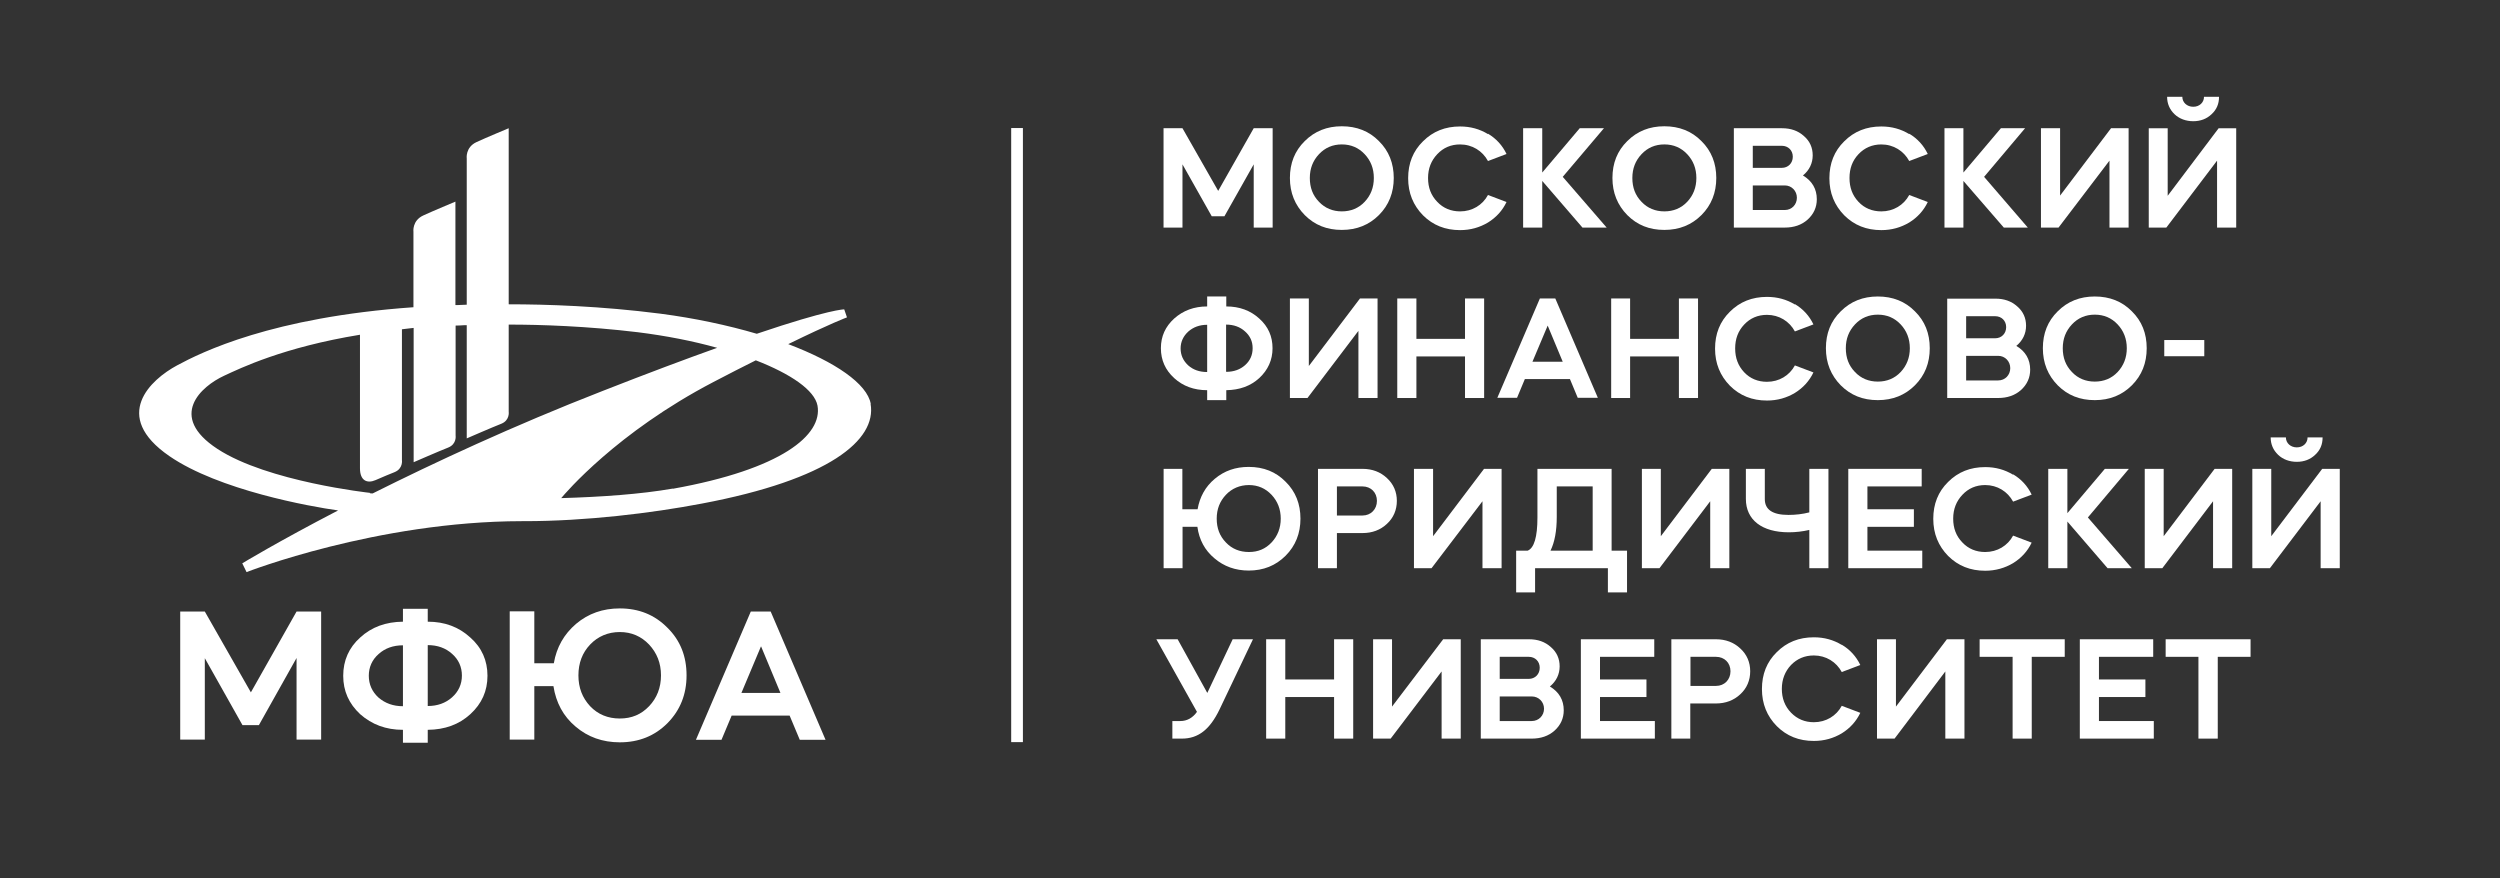 <svg width="185" height="65" viewBox="0 0 185 65" fill="none" xmlns="http://www.w3.org/2000/svg">
<rect x="0" y="0" width="185" height="65" fill="#333333" stroke="none"/>
<mask id="mask0_3622_23698" style="mask-type:luminance" maskUnits="userSpaceOnUse" x="0" y="0" width="184" height="65">
<path d="M183.574 0H0V64.422H183.574V0Z" fill="white"/>
</mask>
<g mask="url(#mask0_3622_23698)">
<path d="M64.439 29.899C64.179 28.397 61.795 26.779 58.329 25.465C61.521 23.905 62.676 23.486 62.676 23.486L62.474 22.894C62.474 22.894 61.42 22.865 56.003 24.699C53.837 24.064 51.41 23.544 48.868 23.212C44.477 22.648 40.432 22.518 37.644 22.518V9.489C37.644 9.489 35.911 10.211 35.261 10.515C34.423 10.905 34.539 11.728 34.539 11.728V22.547C34.091 22.561 33.845 22.576 33.845 22.576C33.802 22.576 33.744 22.576 33.701 22.576V14.92C33.701 14.92 31.968 15.643 31.318 15.946C30.48 16.336 30.595 17.159 30.595 17.159V22.735C20.123 23.471 14.894 26.072 13.103 27.039C11.168 28.079 8.192 30.766 12.54 33.756C16.194 36.269 22.94 37.483 25.02 37.772C20.542 40.097 17.928 41.686 17.928 41.686L18.245 42.336C18.245 42.336 27.865 38.58 38.612 38.566C38.684 38.566 38.742 38.566 38.814 38.566C43.335 38.566 48.218 37.974 51.93 37.266C61.362 35.489 64.886 32.557 64.424 29.885L64.439 29.899ZM27.374 36.471C27.374 36.471 19.805 35.648 16.093 33.221C12.381 30.795 14.894 28.585 16.584 27.805C17.798 27.241 20.975 25.696 26.638 24.771V34.651C26.638 35.576 27.172 35.793 27.779 35.533C28.313 35.301 28.891 35.056 29.194 34.94C29.844 34.68 29.743 34.045 29.743 34.045V24.367C30.061 24.338 30.263 24.295 30.61 24.266V34.204C30.61 34.204 32.502 33.38 33.166 33.12C33.816 32.86 33.715 32.225 33.715 32.225V24.093C33.932 24.093 34.149 24.078 34.365 24.064C34.365 24.064 34.438 24.064 34.539 24.064V32.441C34.539 32.441 36.431 31.618 37.095 31.358C37.745 31.098 37.644 30.463 37.644 30.463V24.02C40.028 24.02 43.465 24.136 47.192 24.584C49.272 24.844 51.28 25.234 53.071 25.739C50.803 26.548 48.015 27.588 44.592 28.931C37.919 31.532 32.083 34.261 27.576 36.515C27.447 36.515 27.374 36.5 27.374 36.5V36.471ZM49.792 36.154C47.409 36.573 44.477 36.775 41.53 36.861C41.833 36.5 45.632 32.008 52.797 28.267C53.967 27.66 54.992 27.126 55.931 26.664C58.531 27.675 60.279 28.874 60.495 30.015C60.885 32.181 57.852 34.724 49.792 36.168V36.154Z" fill="white"/>
<path d="M13.336 54.73V45.254H15.156L18.565 51.234L21.945 45.254H23.765V54.73H21.945V48.692L19.157 53.661H17.944L15.156 48.706V54.73H13.336Z" fill="white"/>
<path d="M31.653 52.245C32.375 52.245 32.967 52.028 33.444 51.609C33.935 51.176 34.181 50.627 34.181 49.992C34.181 49.356 33.935 48.807 33.458 48.388C32.982 47.955 32.375 47.738 31.653 47.738V52.231V52.245ZM29.818 47.753C29.096 47.753 28.489 47.969 28.013 48.403C27.536 48.822 27.291 49.371 27.291 50.006C27.291 50.642 27.536 51.191 28.013 51.624C28.504 52.043 29.096 52.26 29.818 52.26V47.767V47.753ZM29.818 45.052H31.653V46.005C32.91 46.005 33.95 46.395 34.802 47.175C35.654 47.926 36.073 48.88 36.073 50.006C36.073 51.133 35.654 52.072 34.802 52.852C33.964 53.617 32.924 53.993 31.653 54.007V54.961H29.818V54.007C28.562 54.007 27.522 53.617 26.655 52.852C25.817 52.072 25.398 51.133 25.398 50.006C25.398 48.88 25.817 47.926 26.655 47.175C27.507 46.395 28.547 46.02 29.818 46.005V45.052Z" fill="white"/>
<path d="M48.032 52.26C48.61 51.653 48.913 50.888 48.913 49.978C48.913 49.068 48.61 48.317 48.032 47.696C47.454 47.089 46.732 46.771 45.865 46.771C44.999 46.771 44.248 47.089 43.67 47.696C43.092 48.302 42.803 49.068 42.803 49.978C42.803 50.888 43.092 51.639 43.67 52.26C44.248 52.867 44.984 53.17 45.865 53.17C46.746 53.17 47.454 52.867 48.032 52.26ZM37.719 45.24H39.539V49.082H40.983C41.185 47.898 41.734 46.93 42.63 46.164C43.54 45.399 44.609 45.023 45.865 45.023C47.281 45.023 48.451 45.5 49.39 46.453C50.343 47.392 50.805 48.562 50.805 49.978C50.805 51.393 50.329 52.563 49.39 53.517C48.451 54.456 47.281 54.932 45.865 54.932C44.594 54.932 43.496 54.542 42.587 53.762C41.676 52.997 41.142 51.986 40.954 50.772H39.539V54.73H37.719V45.24Z" fill="white"/>
<path d="M56.309 47.84L54.864 51.278H57.753L56.323 47.84H56.309ZM51.499 54.745L55.558 45.255H57.031L61.09 54.745H59.183L58.432 52.954H54.142L53.391 54.745H51.484H51.499Z" fill="white"/>
<path d="M97.605 14.934C98.053 15.41 98.631 15.642 99.295 15.642C99.96 15.642 100.538 15.41 100.985 14.934C101.433 14.457 101.664 13.879 101.664 13.171C101.664 12.464 101.433 11.886 100.985 11.409C100.538 10.933 99.974 10.687 99.295 10.687C98.617 10.687 98.053 10.933 97.605 11.409C97.158 11.886 96.927 12.464 96.927 13.171C96.927 13.879 97.143 14.457 97.605 14.934ZM102.04 10.441C102.776 11.164 103.138 12.088 103.138 13.171C103.138 14.255 102.776 15.179 102.04 15.916C101.318 16.638 100.408 17.014 99.295 17.014C98.183 17.014 97.288 16.653 96.551 15.916C95.829 15.179 95.453 14.269 95.453 13.171C95.453 12.074 95.814 11.164 96.551 10.441C97.288 9.705 98.198 9.344 99.295 9.344C100.393 9.344 101.318 9.705 102.04 10.441Z" fill="white"/>
<path d="M110.111 9.894C110.718 10.255 111.18 10.761 111.483 11.396L110.111 11.916C109.706 11.165 108.941 10.688 108.045 10.688C107.366 10.688 106.803 10.934 106.355 11.411C105.908 11.887 105.676 12.465 105.676 13.173C105.676 13.88 105.893 14.458 106.355 14.935C106.803 15.412 107.381 15.643 108.045 15.643C108.941 15.643 109.706 15.181 110.111 14.429L111.483 14.949C111.18 15.585 110.718 16.09 110.111 16.466C109.504 16.827 108.825 17.029 108.045 17.029C106.948 17.029 106.038 16.668 105.301 15.932C104.579 15.195 104.203 14.285 104.203 13.187C104.203 12.089 104.564 11.179 105.301 10.457C106.038 9.72 106.948 9.359 108.045 9.359C108.811 9.359 109.49 9.547 110.111 9.923" fill="white"/>
<path d="M121.473 14.934C121.92 15.41 122.498 15.642 123.163 15.642C123.827 15.642 124.405 15.41 124.853 14.934C125.3 14.457 125.531 13.879 125.531 13.171C125.531 12.464 125.3 11.886 124.853 11.409C124.405 10.933 123.841 10.687 123.163 10.687C122.484 10.687 121.92 10.933 121.473 11.409C121.025 11.886 120.794 12.464 120.794 13.171C120.794 13.879 121.01 14.457 121.473 14.934ZM125.907 10.441C126.644 11.164 127.005 12.088 127.005 13.171C127.005 14.255 126.644 15.179 125.907 15.916C125.185 16.638 124.275 17.014 123.163 17.014C122.05 17.014 121.155 16.653 120.418 15.916C119.696 15.179 119.32 14.269 119.32 13.171C119.32 12.074 119.681 11.164 120.418 10.441C121.155 9.705 122.065 9.344 123.163 9.344C124.26 9.344 125.185 9.705 125.907 10.441Z" fill="white"/>
<path d="M129.706 13.707V15.541H132.075C132.595 15.541 132.97 15.137 132.97 14.632C132.97 14.126 132.58 13.722 132.075 13.722H129.706V13.707ZM129.706 10.789V12.421H131.858C132.32 12.421 132.667 12.075 132.667 11.598C132.667 11.121 132.32 10.789 131.858 10.789H129.706ZM128.305 16.841V9.489H131.872C132.522 9.489 133.057 9.677 133.49 10.067C133.924 10.443 134.14 10.919 134.14 11.497C134.14 12.075 133.895 12.595 133.418 12.985C134.097 13.389 134.444 13.982 134.444 14.747C134.444 15.339 134.212 15.845 133.765 16.249C133.317 16.654 132.739 16.841 132.075 16.841H128.305Z" fill="white"/>
<path d="M141.283 9.894C141.889 10.255 142.352 10.761 142.655 11.396L141.283 11.916C140.878 11.165 140.113 10.688 139.217 10.688C138.553 10.688 137.975 10.934 137.527 11.411C137.079 11.887 136.863 12.465 136.863 13.173C136.863 13.88 137.079 14.458 137.527 14.935C137.975 15.412 138.553 15.643 139.217 15.643C140.113 15.643 140.878 15.181 141.283 14.429L142.655 14.949C142.352 15.585 141.889 16.09 141.283 16.466C140.676 16.827 139.997 17.029 139.217 17.029C138.119 17.029 137.209 16.668 136.473 15.932C135.751 15.195 135.375 14.285 135.375 13.187C135.375 12.089 135.736 11.179 136.473 10.457C137.209 9.72 138.119 9.359 139.217 9.359C139.983 9.359 140.662 9.547 141.283 9.923" fill="white"/>
<path d="M161.492 7.164C161.492 7.583 161.839 7.901 162.301 7.901C162.763 7.901 163.096 7.583 163.096 7.164H164.208C164.208 7.684 164.034 8.103 163.659 8.45C163.298 8.796 162.836 8.97 162.301 8.97C161.767 8.97 161.276 8.796 160.914 8.45C160.553 8.103 160.366 7.67 160.366 7.164H161.478H161.492ZM160.308 16.842H159.008V9.49H160.409V14.488L164.179 9.49H165.479V16.842H164.063V11.887L160.308 16.842Z" fill="white"/>
<path d="M90.745 27.516C91.308 27.516 91.771 27.343 92.132 27.025C92.507 26.693 92.695 26.274 92.695 25.768C92.695 25.263 92.507 24.858 92.132 24.526C91.771 24.194 91.294 24.02 90.731 24.02V27.502L90.745 27.516ZM89.33 24.035C88.766 24.035 88.304 24.208 87.928 24.54C87.567 24.873 87.365 25.291 87.365 25.783C87.365 26.274 87.553 26.693 87.928 27.039C88.304 27.372 88.766 27.53 89.33 27.53V24.049V24.035ZM89.33 21.94H90.745V22.677C91.727 22.677 92.536 22.98 93.186 23.573C93.851 24.165 94.168 24.901 94.168 25.768C94.168 26.635 93.836 27.372 93.186 27.978C92.536 28.57 91.727 28.859 90.745 28.874V29.61H89.33V28.874C88.347 28.874 87.538 28.57 86.888 27.978C86.239 27.386 85.906 26.649 85.906 25.768C85.906 24.887 86.239 24.165 86.888 23.573C87.553 22.98 88.362 22.677 89.33 22.677V21.94Z" fill="white"/>
<path d="M132.822 22.504C133.429 22.865 133.891 23.371 134.194 24.006L132.822 24.526C132.417 23.775 131.652 23.299 130.756 23.299C130.077 23.299 129.514 23.544 129.066 24.021C128.619 24.497 128.402 25.075 128.402 25.783C128.402 26.491 128.619 27.069 129.066 27.545C129.514 28.022 130.092 28.253 130.756 28.253C131.652 28.253 132.417 27.791 132.822 27.04L134.194 27.56C133.891 28.195 133.429 28.701 132.822 29.076C132.215 29.438 131.536 29.64 130.756 29.64C129.659 29.64 128.749 29.279 128.012 28.542C127.29 27.805 126.914 26.895 126.914 25.797C126.914 24.7 127.275 23.79 128.012 23.067C128.749 22.331 129.659 21.97 130.756 21.97C131.522 21.97 132.201 22.157 132.822 22.533" fill="white"/>
<path d="M137.269 27.53C137.717 28.007 138.295 28.238 138.959 28.238C139.624 28.238 140.202 28.007 140.649 27.53C141.097 27.054 141.328 26.462 141.328 25.768C141.328 25.075 141.097 24.483 140.649 24.006C140.202 23.529 139.638 23.284 138.959 23.284C138.281 23.284 137.717 23.529 137.269 24.006C136.822 24.483 136.591 25.06 136.591 25.768C136.591 26.476 136.807 27.054 137.269 27.53ZM141.704 23.038C142.441 23.76 142.802 24.67 142.802 25.768C142.802 26.866 142.441 27.776 141.704 28.513C140.982 29.235 140.072 29.61 138.959 29.61C137.847 29.61 136.952 29.249 136.215 28.513C135.493 27.776 135.117 26.866 135.117 25.768C135.117 24.67 135.478 23.76 136.215 23.038C136.952 22.302 137.862 21.94 138.959 21.94C140.057 21.94 140.982 22.302 141.704 23.038Z" fill="white"/>
<path d="M145.495 26.317V28.152H147.864C148.384 28.152 148.759 27.747 148.759 27.242C148.759 26.736 148.369 26.332 147.864 26.332H145.495V26.317ZM145.495 23.4V25.032H147.647C148.109 25.032 148.456 24.685 148.456 24.209C148.456 23.732 148.109 23.4 147.647 23.4H145.495ZM144.094 29.452V22.1H147.662C148.312 22.1 148.846 22.287 149.279 22.677C149.713 23.053 149.929 23.53 149.929 24.107C149.929 24.685 149.684 25.205 149.207 25.595C149.886 26 150.233 26.592 150.233 27.357C150.233 27.95 150.002 28.455 149.554 28.86C149.106 29.264 148.528 29.452 147.864 29.452H144.094Z" fill="white"/>
<path d="M153.324 27.53C153.772 28.007 154.35 28.238 155.014 28.238C155.679 28.238 156.256 28.007 156.704 27.53C157.152 27.054 157.383 26.462 157.383 25.768C157.383 25.075 157.152 24.483 156.704 24.006C156.256 23.529 155.693 23.284 155.014 23.284C154.335 23.284 153.772 23.529 153.324 24.006C152.876 24.483 152.645 25.06 152.645 25.768C152.645 26.476 152.862 27.054 153.324 27.53ZM157.759 23.038C158.495 23.76 158.856 24.67 158.856 25.768C158.856 26.866 158.495 27.776 157.759 28.513C157.036 29.235 156.126 29.61 155.014 29.61C153.902 29.61 153.006 29.249 152.27 28.513C151.547 27.776 151.172 26.866 151.172 25.768C151.172 24.67 151.533 23.76 152.27 23.038C153.006 22.302 153.916 21.94 155.014 21.94C156.112 21.94 157.036 22.302 157.759 23.038Z" fill="white"/>
<path d="M94.096 40.141C94.544 39.664 94.775 39.072 94.775 38.379C94.775 37.685 94.544 37.093 94.096 36.616C93.648 36.14 93.085 35.894 92.42 35.894C91.756 35.894 91.164 36.14 90.716 36.616C90.268 37.093 90.037 37.671 90.037 38.379C90.037 39.086 90.254 39.664 90.716 40.141C91.164 40.617 91.742 40.849 92.42 40.849C93.099 40.849 93.648 40.617 94.096 40.141ZM86.094 34.695H87.495V37.685H88.621C88.78 36.775 89.199 36.01 89.893 35.432C90.6 34.84 91.424 34.551 92.406 34.551C93.504 34.551 94.414 34.912 95.136 35.649C95.873 36.371 96.234 37.295 96.234 38.379C96.234 39.462 95.873 40.386 95.136 41.123C94.399 41.86 93.489 42.221 92.406 42.221C91.424 42.221 90.572 41.917 89.864 41.311C89.156 40.719 88.737 39.939 88.607 38.985H87.509V42.047H86.108V34.695H86.094Z" fill="white"/>
<path d="M98.932 35.995V38.148H100.825C101.446 38.148 101.893 37.685 101.893 37.064C101.893 36.443 101.446 35.995 100.825 35.995H98.932ZM98.932 42.047H97.531V34.695H100.825C101.547 34.695 102.153 34.926 102.63 35.374C103.121 35.822 103.367 36.4 103.367 37.064C103.367 37.729 103.121 38.321 102.63 38.769C102.153 39.216 101.547 39.447 100.825 39.447H98.932V42.047Z" fill="white"/>
<path d="M117.858 40.748V35.995H115.2V38.249C115.2 39.303 115.041 40.126 114.738 40.748H117.858ZM113.611 43.839H112.195V40.748H113.048C113.524 40.56 113.77 39.736 113.77 38.306V34.695H119.259V40.748H120.4V43.839H118.984V42.047H113.596V43.839H113.611Z" fill="white"/>
<path d="M129.195 36.934V34.695H130.596V36.934C130.596 37.714 131.174 38.104 132.344 38.104C132.864 38.104 133.384 38.046 133.89 37.916V34.695H135.305V42.047H133.89V39.216C133.384 39.332 132.879 39.39 132.373 39.39C130.394 39.39 129.195 38.48 129.195 36.92" fill="white"/>
<path d="M148.97 35.1C149.577 35.461 150.039 35.967 150.343 36.602L148.97 37.122C148.566 36.371 147.8 35.894 146.905 35.894C146.226 35.894 145.662 36.14 145.215 36.617C144.767 37.093 144.536 37.671 144.536 38.379C144.536 39.087 144.752 39.664 145.215 40.141C145.662 40.618 146.24 40.849 146.905 40.849C147.8 40.849 148.566 40.386 148.97 39.635L150.343 40.155C150.039 40.791 149.577 41.297 148.97 41.672C148.364 42.033 147.67 42.235 146.905 42.235C145.807 42.235 144.897 41.874 144.16 41.138C143.438 40.401 143.062 39.491 143.062 38.393C143.062 37.295 143.424 36.385 144.16 35.663C144.897 34.926 145.807 34.565 146.905 34.565C147.67 34.565 148.349 34.753 148.97 35.129" fill="white"/>
<path d="M169.156 32.369C169.156 32.788 169.503 33.106 169.965 33.106C170.427 33.106 170.76 32.788 170.76 32.369H171.872C171.872 32.889 171.699 33.308 171.323 33.655C170.962 34.001 170.5 34.175 169.965 34.175C169.431 34.175 168.94 34.001 168.579 33.655C168.217 33.308 168.03 32.875 168.03 32.369H169.142H169.156ZM167.972 42.047H166.672V34.695H168.073V39.678L171.843 34.695H173.143V42.047H171.727V37.093L167.972 42.047Z" fill="white"/>
<path d="M85.585 47.305H87.145L89.34 51.277L91.218 47.305H92.72L90.236 52.519C89.528 53.978 88.676 54.657 87.463 54.657H86.755V53.357H87.347C87.838 53.357 88.257 53.126 88.575 52.678L85.57 47.305H85.585Z" fill="white"/>
<path d="M110.979 51.523V53.357H113.348C113.868 53.357 114.258 52.953 114.258 52.447C114.258 51.941 113.868 51.537 113.348 51.537H110.979V51.523ZM110.979 48.605V50.237H113.131C113.594 50.237 113.94 49.89 113.94 49.414C113.94 48.937 113.594 48.605 113.131 48.605H110.979ZM109.578 54.657V47.305H113.146C113.796 47.305 114.33 47.492 114.764 47.883C115.197 48.258 115.414 48.735 115.414 49.312C115.414 49.89 115.168 50.41 114.691 50.8C115.37 51.205 115.717 51.797 115.717 52.562C115.717 53.155 115.486 53.66 115.038 54.065C114.59 54.469 114.013 54.657 113.348 54.657H109.578Z" fill="white"/>
<path d="M125.095 48.605V50.757H126.987C127.609 50.757 128.056 50.295 128.056 49.674C128.056 49.053 127.609 48.605 126.987 48.605H125.095ZM125.095 54.657H123.68V47.305H126.973C127.695 47.305 128.302 47.536 128.779 47.984C129.27 48.431 129.515 49.009 129.515 49.674C129.515 50.338 129.27 50.93 128.779 51.378C128.302 51.826 127.695 52.057 126.973 52.057H125.081V54.657H125.095Z" fill="white"/>
<path d="M136.291 47.709C136.897 48.07 137.359 48.576 137.663 49.211L136.291 49.731C135.886 48.98 135.121 48.504 134.225 48.504C133.546 48.504 132.983 48.749 132.535 49.211C132.087 49.688 131.856 50.28 131.856 50.974C131.856 51.667 132.073 52.259 132.535 52.736C132.997 53.212 133.561 53.444 134.225 53.444C135.121 53.444 135.886 52.981 136.291 52.23L137.663 52.75C137.359 53.386 136.897 53.891 136.291 54.267C135.684 54.628 135.005 54.83 134.225 54.83C133.127 54.83 132.217 54.469 131.481 53.732C130.758 52.996 130.383 52.086 130.383 50.988C130.383 49.89 130.744 48.98 131.481 48.258C132.217 47.521 133.127 47.16 134.225 47.16C134.991 47.16 135.669 47.348 136.291 47.724" fill="white"/>
<path d="M86.102 16.841V9.489H87.503L90.146 14.126L92.775 9.489H94.176V16.841H92.775V12.162L90.608 16.004H89.669L87.503 12.162V16.841H86.102Z" fill="white"/>
<path d="M112.711 9.489H114.126V12.768L116.9 9.489H118.691L115.643 13.086L118.893 16.841H117.102L114.126 13.389V16.841H112.711V9.489Z" fill="white"/>
<path d="M143.891 9.489H145.292V12.768L148.065 9.489H149.856L146.823 13.086L150.058 16.841H148.282L145.292 13.389V16.841H143.891V9.489Z" fill="white"/>
<path d="M151.031 16.841V9.489H152.447V14.473L156.217 9.489H157.517V16.841H156.101V11.887L152.331 16.841H151.031Z" fill="white"/>
<path d="M95.453 29.453V22.086H96.854V27.084L100.639 22.086H101.939V29.453H100.523V24.484L96.753 29.453H95.453Z" fill="white"/>
<path d="M103.398 29.453V22.086H104.814V25.076H108.411V22.086H109.826V29.453H108.411V26.376H104.814V29.453H103.398Z" fill="white"/>
<path d="M114.529 24.094L113.402 26.766H115.641L114.529 24.094ZM110.802 29.438L113.951 22.086H115.092L118.241 29.438H116.753L116.176 28.052H112.839L112.261 29.438H110.773H110.802Z" fill="white"/>
<path d="M119.227 29.453V22.086H120.628V25.076H124.239V22.086H125.654V29.453H124.239V26.376H120.628V29.453H119.227Z" fill="white"/>
<path d="M163.117 25.162H160.156V26.361H163.117V25.162Z" fill="white"/>
<path d="M104.633 42.047V34.695H106.048V39.679L109.818 34.695H111.118V42.047H109.703V37.093L105.933 42.047H104.633Z" fill="white"/>
<path d="M121.5 42.047V34.695H122.901V39.679L126.671 34.695H127.971V42.047H126.556V37.093L122.8 42.047H121.5Z" fill="white"/>
<path d="M142.205 34.695V35.995H138.189V37.685H141.627V38.985H138.189V40.748H142.248V42.047H136.773V34.695H142.205Z" fill="white"/>
<path d="M151.57 34.695H152.986V37.974L155.759 34.695H157.536L154.503 38.292L157.753 42.047H155.961L152.986 38.595V42.047H151.57V34.695Z" fill="white"/>
<path d="M158.711 42.047V34.695H160.112V39.679L163.882 34.695H165.182V42.047H163.766V37.093L160.011 42.047H158.711Z" fill="white"/>
<path d="M93.695 54.657V47.305H95.111V50.28H98.722V47.305H100.138V54.657H98.722V51.58H95.111V54.657H93.695Z" fill="white"/>
<path d="M101.609 54.657V47.305H103.01V52.288L106.795 47.305H108.095V54.657H106.679V49.688L102.909 54.657H101.609Z" fill="white"/>
<path d="M122.415 47.305V48.605H118.4V50.28H121.838V51.58H118.4V53.357H122.459V54.657H116.984V47.305H122.415Z" fill="white"/>
<path d="M138.898 54.657V47.305H140.3V52.288L144.07 47.305H145.37V54.657H143.954V49.688L140.198 54.657H138.898Z" fill="white"/>
<path d="M146.492 48.605V47.305H152.79V48.605H150.349V54.657H148.933V48.605H146.492Z" fill="white"/>
<path d="M159.337 47.305V48.605H155.322V50.28H158.76V51.58H155.322V53.357H159.381V54.657H153.906V47.305H159.337Z" fill="white"/>
<path d="M160.258 48.605V47.305H166.541V48.605H164.114V54.657H162.684V48.605H160.258Z" fill="white"/>
<path d="M75.695 9.475H74.828V54.917H75.695V9.475Z" fill="white"/>
</g>
</svg>
